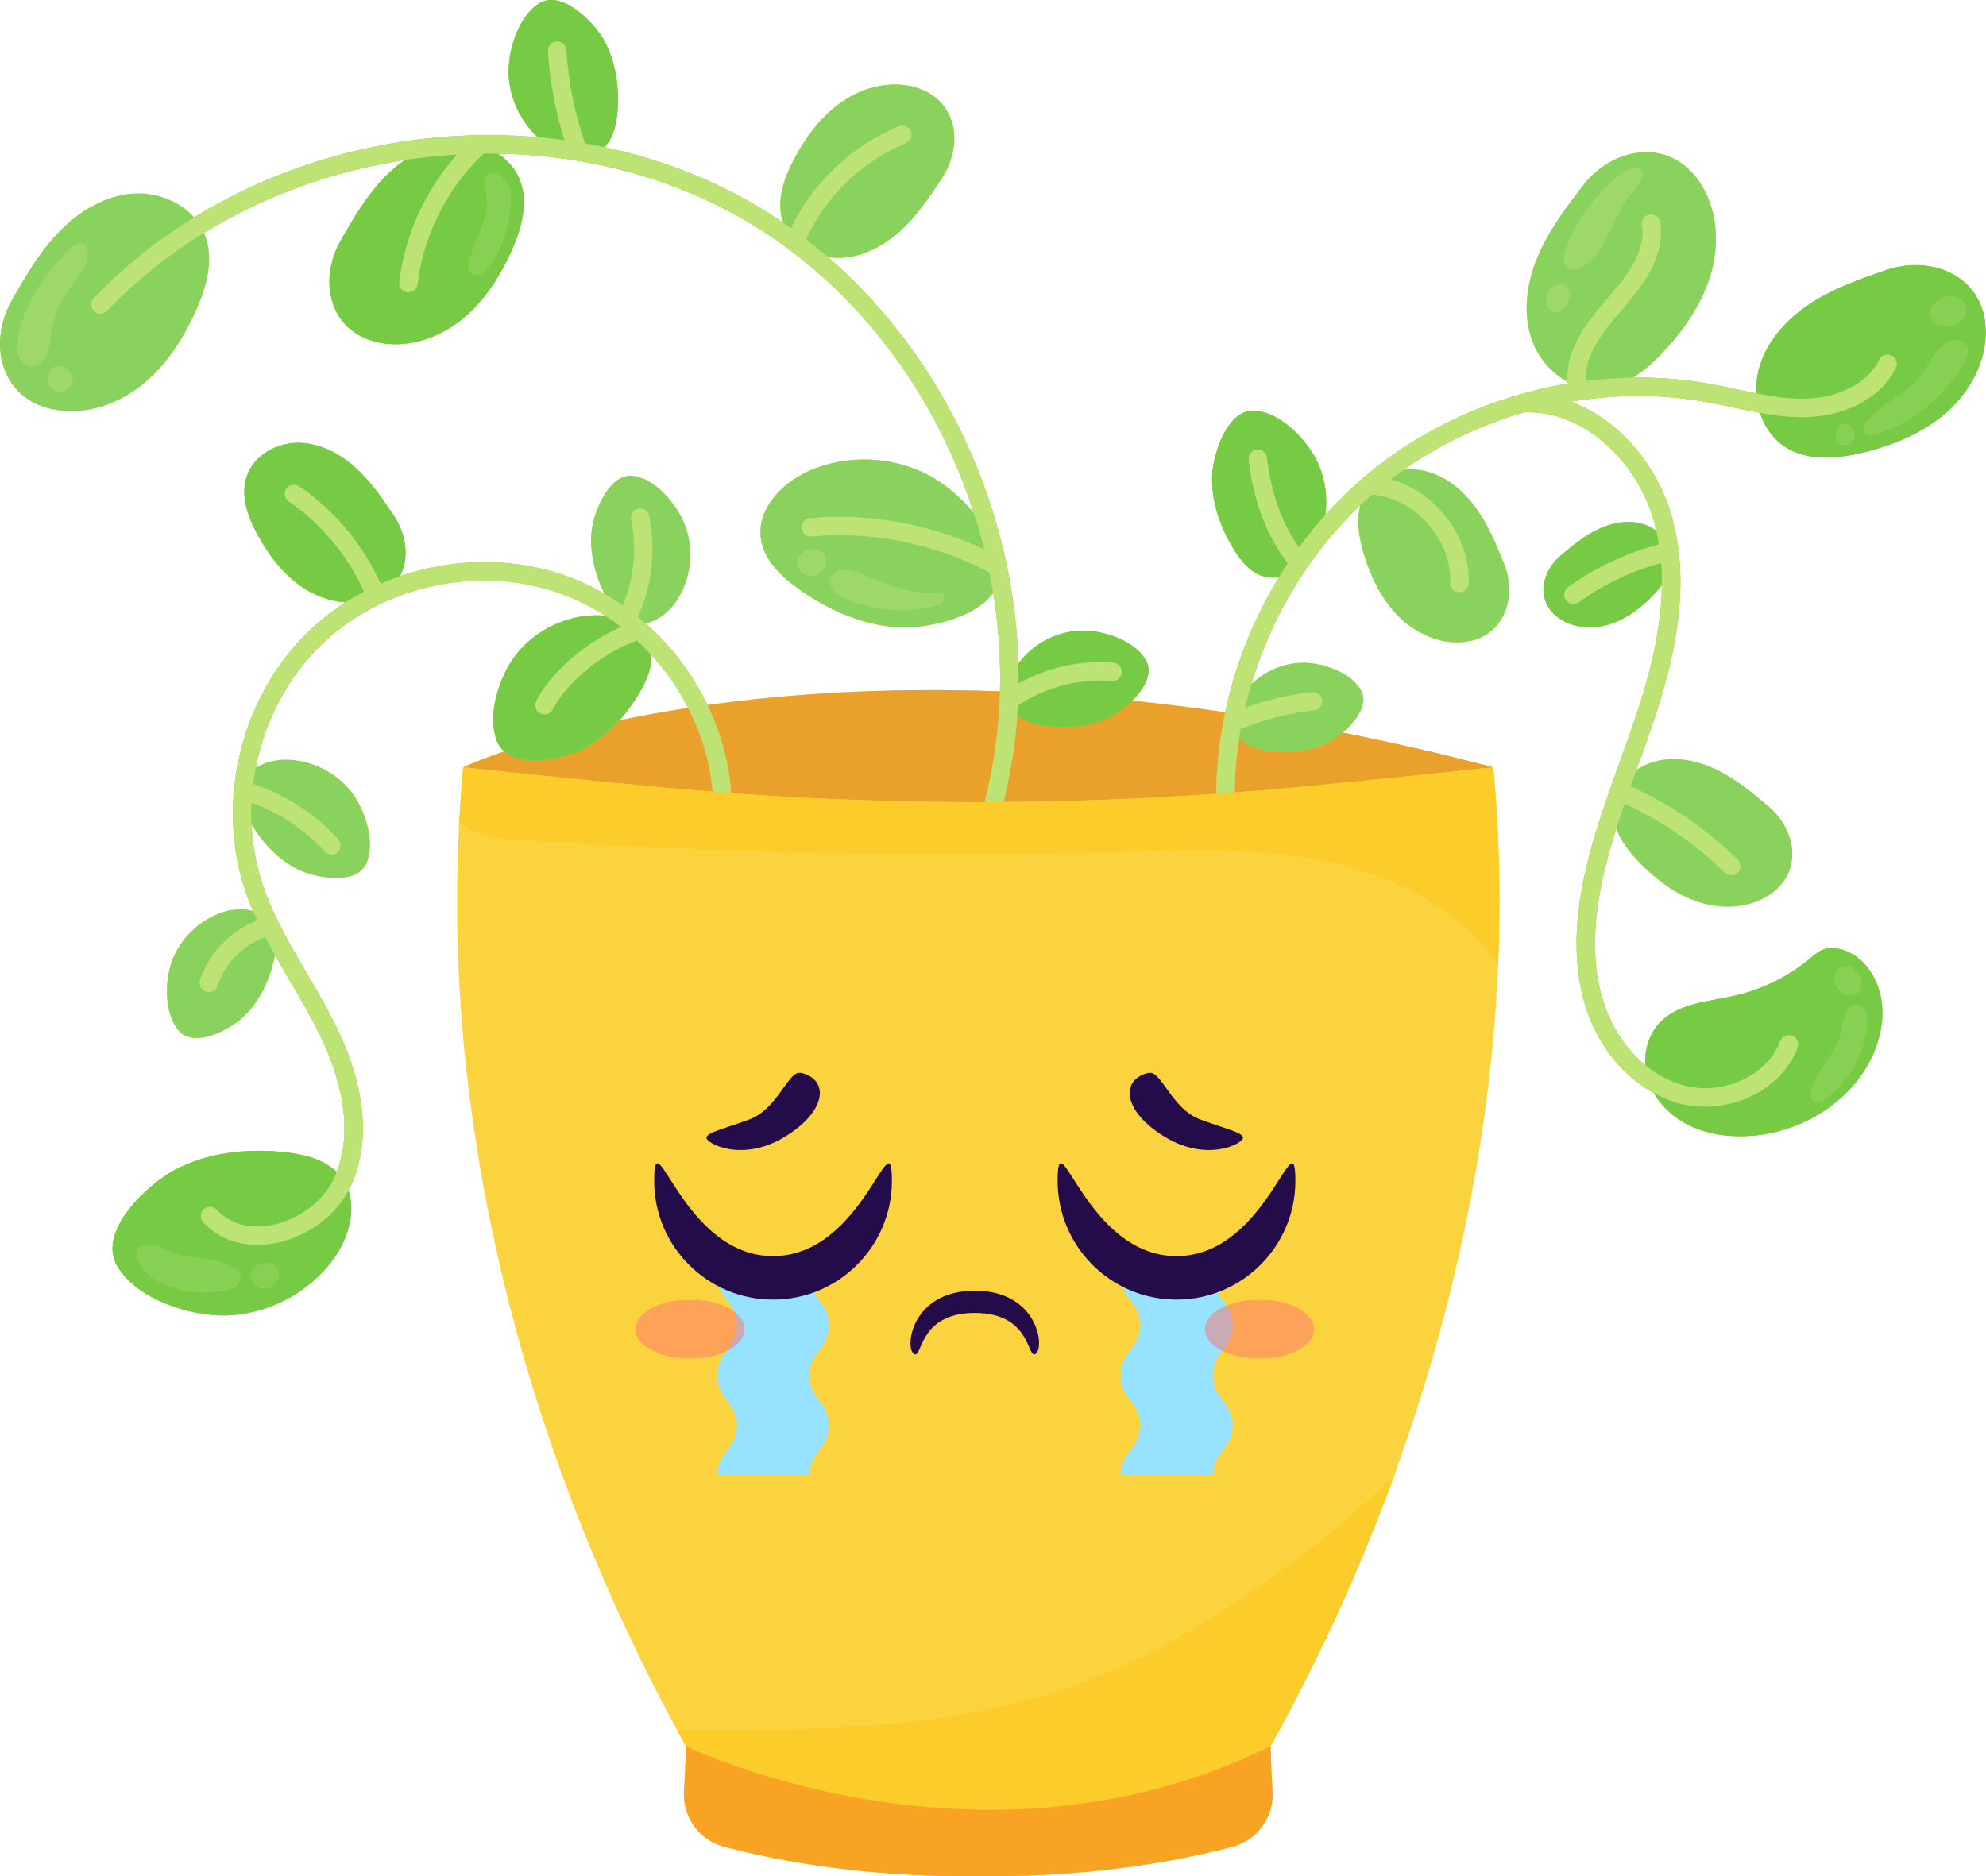 <svg width="1144" height="1081" viewBox="0 0 1144 1081" fill="none" xmlns="http://www.w3.org/2000/svg">
<g clip-path="url(#clip0_2_2)">
<path d="M356.763 415.054C361.163 410.147 365.07 404.76 368.416 399.094C372.336 392.467 375.616 384.814 375.19 377.307C378.083 380.48 380.883 383.734 383.483 387.16C388.403 393.654 392.696 400.614 396.416 407.854C382.03 410.08 368.803 412.52 356.763 415.054ZM1143.82 189.614C1142.66 158.827 1112.58 146.747 1086.67 155.56C1071.16 160.84 1055.52 166.374 1041.91 175.494C1028.3 184.614 1016.72 197.814 1012.88 213.747C1011.87 217.947 1011.51 222.334 1011.76 226.68C1003.22 225.014 994.523 222.947 985.643 221.307C971.75 218.774 957.67 217.547 943.576 217.547C942.563 217.547 941.563 217.6 940.55 217.614C947.297 213.494 953.403 207.894 958.763 202.08C971.056 188.76 981.55 173.24 986.123 155.694C990.71 138.147 988.763 118.347 978.15 103.654C960.11 78.694 928.377 85.32 911.723 107.027C901.737 120.014 891.79 133.307 885.523 148.44C879.27 163.587 876.963 180.987 882.603 196.374C886.257 206.334 893.737 215.08 903.003 220C903.03 220.32 903.043 220.64 903.083 220.974C859.99 228.2 818.79 246.76 785.443 275.174C777.616 281.854 770.31 289.107 763.43 296.734C764.763 286.667 763.416 276.227 759.243 266.974C753.376 253.974 738.443 238.027 723.243 236.587C707.19 235.067 698.896 261.254 698.283 273.56C697.55 288.4 702.656 303.067 710.283 315.814C714.737 323.24 720.79 330.654 729.283 332.44C731.83 332.974 734.363 332.92 736.817 332.44C722.15 356.414 711.576 382.88 705.763 410.374C687.376 407.68 669.536 405.467 652.23 403.694C659.07 396.827 664.376 387.787 660.03 380.294C653.496 369.067 635.87 363.214 623.737 363.307C609.457 363.427 595.39 370.56 586.87 382.027C586.777 382.147 586.683 382.28 586.603 382.4C585.19 331.347 571.243 280.547 546.816 235.547C528.883 202.507 505.283 172.6 476.856 148.08C478.656 148.387 480.483 148.56 482.296 148.587C495.603 148.76 508.323 142.294 518.23 133.4C528.136 124.507 535.63 113.307 542.896 102.147C555.016 83.52 551.537 57.427 527.537 50.347C513.403 46.174 497.71 50.04 485.51 58.28C473.296 66.534 464.243 78.76 457.35 91.774C451.47 102.907 446.936 116.014 451.043 127.907C451.096 128.08 451.176 128.227 451.23 128.387C446.563 125.2 441.803 122.12 436.937 119.214C409.35 102.76 379.256 91.387 348.11 84.774C353.456 79.48 355.203 71.32 355.723 63.694C356.696 49.574 354.67 34.907 347.63 22.64C341.79 12.454 323.416 -6.186 310.456 2.04C298.163 9.84 292.39 29.84 293.03 43.414C293.67 56.867 299.923 69.88 309.75 79.067C300.43 78.267 291.07 77.84 281.71 77.84C222.136 77.84 162.39 94.107 111.79 125.267C103.536 115.974 90.363 110.894 77.723 111.507C61.363 112.307 46.216 121.2 34.723 132.867C23.216 144.534 14.856 158.867 6.763 173.12C-6.73 196.92 -0.477 228.734 29.537 235.627C47.217 239.68 66.203 233.747 80.576 222.707C94.963 211.654 105.163 195.947 112.643 179.427C119.043 165.32 123.616 148.867 117.683 134.56C117.63 134.427 117.563 134.307 117.496 134.174C152.576 112.614 192.296 98.427 233.283 92.16C229.243 94.934 225.456 98.094 222.043 101.56C211.336 112.414 203.563 125.734 196.056 139C183.496 161.12 189.31 190.707 217.23 197.12C233.656 200.894 251.323 195.374 264.696 185.094C278.07 174.814 287.55 160.214 294.51 144.854C300.47 131.734 304.723 116.427 299.203 103.12C296.683 97.067 292.256 92.12 286.83 88.507C337.603 89.32 387.923 102.307 431.51 128.307C476.39 155.067 512.563 194.64 537.51 240.6C547.043 258.16 554.91 276.64 561.016 295.667C553.656 286.654 544.536 279.04 536.096 274.387C514.816 262.654 488.016 261.52 465.83 271.4C450.336 278.307 436.07 293.16 438.23 309.987C439.83 322.427 449.803 332.027 460.003 339.307C477.497 351.787 498.056 360.84 519.523 361.494C533.95 361.934 562.11 356.16 572.096 341.547C574.763 357.894 576.15 374.414 576.15 390.907C576.15 393.387 576.07 395.854 576.016 398.32C509.47 395.88 453.123 399.827 407.51 406.227C403.176 397.24 397.936 388.707 391.923 380.76C385.976 372.92 379.243 365.667 371.883 359.134C379.083 357.814 385.763 352.28 389.923 345.894C397.99 333.507 399.883 317.294 394.87 303.387C390.617 291.574 378.616 276.56 365.363 274.254C351.39 271.814 342.323 294.227 340.937 304.974C339.297 317.654 342.59 330.56 348.176 342.08C341.856 338.44 335.27 335.254 328.403 332.667C312.59 326.72 295.803 323.854 279.016 323.854C262.523 323.867 246.003 326.64 230.376 331.987C235.723 321.76 234.256 308.267 227.136 297.534C220.35 287.294 213.336 277.014 204.11 268.88C194.896 260.747 183.096 254.88 170.803 255.147C158.51 255.414 146.016 262.84 142.11 274.494C138.416 285.507 142.71 297.587 148.23 307.814C154.696 319.774 163.163 331 174.496 338.507C181.79 343.347 190.39 346.454 199.07 347.04C191.616 351.814 184.576 357.267 178.136 363.427C153.376 387.174 138.363 419.974 134.91 453.88C134.91 453.907 134.883 453.934 134.883 453.96C134.683 454.68 134.643 455.4 134.736 456.094C134.363 460.32 134.15 464.574 134.15 468.814C134.15 483.507 136.363 498.2 140.976 512.24C142.39 516.547 144.003 520.734 145.75 524.84C140.403 523.4 134.283 523.734 128.923 525.387C115.283 529.6 103.856 540.48 98.99 553.907C94.856 565.307 94.496 583.88 102.91 593.774C111.79 604.227 132.376 593.187 140.043 586.04C149.296 577.44 154.883 565.48 157.803 553.187C158.03 552.214 158.23 551.227 158.416 550.227C159.283 551.774 160.163 553.32 161.043 554.867C168.776 568.374 176.896 581.467 183.603 594.974C192.216 612.28 198.456 631.827 198.443 650.214C198.443 658.894 197.056 667.307 193.963 675.254C186.163 667.654 174.35 664.84 163.283 663.734C141.896 661.614 119.576 663.974 100.616 674.08C84.883 682.467 55.736 709.454 67.603 729.507C78.87 748.52 108.923 758.24 129.55 757.894C153.843 757.507 177.656 745.16 191.99 725.56C200.27 714.227 205.083 698.614 200.723 685.894C201.11 685.174 201.51 684.48 201.856 683.747C206.923 673.054 209.03 661.64 209.03 650.214C209.016 629.454 202.163 608.56 193.083 590.267C186.07 576.16 177.843 562.894 170.23 549.6C162.616 536.32 155.656 523.014 151.03 508.934C147.416 497.947 145.416 486.48 144.883 474.907C151.496 485.827 160.523 495.587 172.016 501.094C181.79 505.787 205.536 510.36 211.096 497.32C216.363 484.947 210.296 466.694 202.71 456.707C193.763 444.934 179.123 437.694 164.336 437.734C158.456 437.734 152.176 439.294 147.296 442.454C152.536 415.48 165.71 389.987 185.47 371.08C210.163 347.387 244.696 334.427 279.016 334.44C294.603 334.44 310.123 337.107 324.67 342.587C333.097 345.76 341.136 349.88 348.71 354.774C347.096 354.587 345.483 354.494 343.896 354.494C325.763 354.454 307.803 363.334 296.83 377.774C287.51 390.04 280.07 412.427 286.536 427.6C287.456 429.774 288.816 431.507 290.456 432.934C274.816 438.28 266.816 442.067 266.816 442.067C266.31 447.467 265.883 452.867 265.496 458.267C265.163 463.12 264.856 467.974 264.59 472.827C264.576 472.987 264.563 473.16 264.563 473.32V473.334C254.15 663.96 309.976 849.68 390.07 996.867C391.737 999.934 393.39 1003 395.083 1006.03C395.003 1009.23 394.936 1012.03 394.856 1014.53C394.616 1022.05 394.323 1026.89 394.003 1031.77C393.417 1040.35 396.39 1048.47 401.763 1054.55C402.536 1055.41 403.35 1056.24 404.216 1057.03C405.203 1057.92 406.243 1058.75 407.35 1059.51C410.283 1061.55 413.603 1063.11 417.23 1064.05C463.55 1076.13 513.776 1081.53 563.496 1080.93C613.23 1081.53 663.443 1076.13 709.777 1064.05C712.483 1063.35 715.043 1062.29 717.377 1060.95C719.723 1059.6 721.857 1057.97 723.75 1056.12C725.003 1054.88 726.123 1053.53 727.15 1052.12C727.643 1051.44 728.097 1050.72 728.537 1050C728.737 1049.68 728.963 1049.36 729.15 1049.03C731.563 1044.68 732.95 1039.73 733.07 1034.55C733.083 1033.63 733.07 1032.71 733.003 1031.77C732.67 1026.89 732.39 1022.05 732.15 1014.53C732.07 1012.03 731.99 1009.23 731.923 1006.03C735.016 1000.47 738.07 994.827 741.096 989.147C742.003 987.454 742.897 985.747 743.79 984.04C745.95 979.934 748.097 975.814 750.217 971.654C751.177 969.774 752.123 967.894 753.07 966.014C755.23 961.72 757.363 957.387 759.483 953.04C760.257 951.44 761.043 949.854 761.803 948.24C767.643 936.08 773.31 923.707 778.776 911.12C779.15 910.267 779.51 909.4 779.883 908.534C782.217 903.107 784.523 897.64 786.79 892.147C787.363 890.76 787.923 889.36 788.496 887.96C790.63 882.72 792.723 877.454 794.79 872.16C795.27 870.92 795.75 869.68 796.23 868.44C798.71 862.014 801.136 855.547 803.496 849.027C803.483 849.04 803.47 849.054 803.457 849.067C836.563 757.787 858.656 658.254 862.963 555.8C863.176 550.6 863.337 545.374 863.47 540.16C863.523 537.947 863.55 535.747 863.576 533.534C863.643 529.947 863.683 526.347 863.696 522.734C863.71 520.56 863.71 518.374 863.71 516.187C863.696 511.6 863.63 507.014 863.55 502.414C863.523 501.36 863.523 500.307 863.496 499.24C863.363 493.64 863.163 488.04 862.923 482.427C862.843 480.694 862.75 478.947 862.657 477.214C862.443 472.974 862.203 468.734 861.923 464.494C861.817 462.787 861.71 461.067 861.59 459.36C861.177 453.6 860.723 447.84 860.176 442.067C830.216 434.214 801.31 427.6 773.457 422.067C781.123 415.574 788.576 405.574 783.896 397.507C777.87 387.16 761.63 381.76 750.457 381.854C739.457 381.947 728.643 386.6 720.79 394.267C732.403 355.24 754.07 319.12 783.563 291.12C781.203 299.96 782.83 309.907 785.523 318.88C789.51 332.16 795.656 345.107 805.43 354.947C815.19 364.787 828.99 371.214 842.803 369.947C866.257 367.774 874.23 344.294 866.43 324.88C861.75 313.254 856.87 301.534 849.337 291.52C841.817 281.507 831.243 273.214 818.91 270.947C815.47 270.32 811.91 270.294 808.417 270.747C829.737 255.72 853.71 244.48 878.843 237.307C879.23 237.387 879.63 237.454 880.043 237.454C896.656 237.494 912.243 244.547 925.03 255.894C937.803 267.227 947.617 282.827 952.457 299.254C953.097 301.454 953.617 303.694 954.123 305.92C951.87 304.214 949.35 302.84 946.67 302C938.123 299.347 928.697 301.08 920.617 304.92C912.523 308.76 905.55 314.547 898.737 320.347C887.363 330.027 884.617 347.52 898.737 356.667C907.043 362.054 917.897 362.574 927.337 359.587C936.79 356.614 944.95 350.454 951.883 343.387C953.817 341.414 955.67 339.254 957.323 336.974C957.07 359.014 952.123 381.6 945.376 403.187C940.123 420.014 933.79 436.68 927.817 453.6C927.79 453.667 927.736 453.72 927.71 453.787C927.616 454.027 927.55 454.28 927.483 454.52C921.443 471.707 915.803 489.16 912.11 507.307C909.696 519.174 908.163 531.454 908.163 543.747C908.163 556.96 909.937 570.2 914.337 582.907C918.617 595.24 925.617 606.814 934.803 616.2C940.07 621.56 946.07 626.174 952.67 629.76C957.19 637.614 964.31 643.987 972.443 648.08C983.07 653.427 995.283 655.134 1007.16 654.494C1037.24 652.867 1066.82 634.96 1078.99 607.4C1082.87 598.6 1084.99 588.894 1084.15 579.32C1083.3 569.734 1079.32 560.307 1072.35 553.667C1067.54 549.067 1060.78 545.88 1053.99 546.28C1048.14 546.614 1044.72 550.747 1040.3 554.174C1028.28 563.52 1014.23 570.24 999.39 573.64C984.337 577.094 967.23 577.84 956.403 588.894C950.083 595.36 947.216 604.64 947.763 613.707C945.896 612.16 944.083 610.534 942.376 608.787C934.363 600.614 928.123 590.32 924.35 579.427C920.403 568.067 918.75 556.014 918.75 543.747C918.75 532.334 920.177 520.747 922.483 509.414C924.67 498.614 927.683 487.947 931.043 477.347C933.723 484.707 938.937 491.4 944.523 497.107C954.23 507.014 965.67 515.627 978.896 519.8C992.123 523.974 1007.32 523.267 1018.96 515.72C1038.72 502.894 1034.88 478.4 1018.95 464.84C1009.42 456.72 999.643 448.6 988.323 443.24C977.003 437.867 963.79 435.44 951.817 439.147C948.563 440.16 945.443 441.72 942.617 443.667C947.043 431.347 951.523 418.96 955.483 406.347C962.59 383.587 967.95 359.4 967.963 335.227C967.963 322.134 966.377 309.04 962.603 296.267C957.177 277.88 946.403 260.72 932.07 247.974C924.057 240.854 914.87 235.094 904.883 231.4C917.67 229.267 930.63 228.134 943.576 228.134C957.043 228.134 970.497 229.32 983.737 231.734C993.55 233.494 1003.55 235.987 1013.82 237.84C1016.35 245.72 1021.12 252.747 1028.06 257.307C1041 265.814 1058.02 264.4 1073.07 260.747C1090.7 256.48 1108.03 249.4 1121.58 237.334C1135.12 225.28 1144.5 207.734 1143.82 189.614Z" fill="#FBD33E"/>
<path d="M293.816 109.387C294.576 112.787 294.31 116.32 293.896 119.787C292.403 132.227 288.776 144.827 280.803 154.507C278.59 157.187 274.79 159.774 271.923 157.787C269.51 156.12 269.803 152.507 270.59 149.68C272.723 142.04 276.55 134.974 278.856 127.387C280.296 122.667 280.963 117.787 280.483 112.854C280.19 109.84 278.63 105.654 280.083 102.707C283.976 94.8 292.696 104.254 293.816 109.387ZM623.736 363.307C609.456 363.427 595.39 370.56 586.87 382.027C586.776 382.147 586.683 382.28 586.603 382.4C585.19 331.347 571.243 280.547 546.816 235.547C528.883 202.507 505.283 172.6 476.856 148.08C478.656 148.387 480.483 148.56 482.296 148.587C495.603 148.76 508.323 142.294 518.23 133.4C528.136 124.507 535.63 113.307 542.896 102.147C555.016 83.52 551.536 57.427 527.536 50.347C513.403 46.174 497.71 50.04 485.51 58.28C473.296 66.534 464.243 78.76 457.35 91.774C451.47 102.907 446.936 116.014 451.043 127.907C451.096 128.08 451.176 128.227 451.23 128.387C446.563 125.2 441.803 122.12 436.936 119.214C409.35 102.76 379.256 91.387 348.11 84.774C353.456 79.48 355.203 71.32 355.723 63.694C356.696 49.574 354.67 34.907 347.63 22.64C341.79 12.454 323.416 -6.186 310.456 2.04C298.163 9.84 292.39 29.84 293.03 43.414C293.67 56.867 299.923 69.88 309.75 79.067C300.43 78.267 291.07 77.84 281.71 77.84C222.136 77.84 162.39 94.107 111.79 125.267C103.536 115.974 90.363 110.894 77.723 111.507C61.363 112.307 46.216 121.2 34.723 132.867C23.216 144.534 14.856 158.867 6.763 173.12C-6.73 196.92 -0.477 228.734 29.537 235.627C47.217 239.68 66.203 233.747 80.576 222.707C94.963 211.654 105.163 195.947 112.643 179.427C119.043 165.32 123.616 148.867 117.683 134.56C117.63 134.427 117.563 134.307 117.496 134.174C152.576 112.614 192.296 98.427 233.283 92.16C229.243 94.934 225.456 98.094 222.043 101.56C211.336 112.414 203.563 125.734 196.056 139C183.496 161.12 189.31 190.707 217.23 197.12C233.656 200.894 251.323 195.374 264.696 185.094C278.07 174.814 287.55 160.214 294.51 144.854C300.47 131.734 304.723 116.427 299.203 103.12C296.683 97.067 292.256 92.12 286.83 88.507C337.603 89.32 387.923 102.307 431.51 128.307C476.39 155.067 512.563 194.64 537.51 240.6C547.043 258.16 554.91 276.64 561.016 295.667C553.656 286.654 544.536 279.04 536.096 274.387C514.816 262.654 488.016 261.52 465.83 271.4C450.336 278.307 436.07 293.16 438.23 309.987C439.83 322.427 449.803 332.027 460.003 339.307C477.496 351.787 498.056 360.84 519.523 361.494C533.95 361.934 562.11 356.16 572.096 341.547C574.763 357.894 576.15 374.414 576.15 390.907C576.15 393.387 576.07 395.854 576.016 398.32C575.47 419.854 572.563 441.28 567.136 462.147C567.55 462.147 567.963 462.147 568.39 462.147C571.616 462.134 574.856 462.107 578.083 462.094C582.19 445.64 584.803 428.907 585.976 412.067C590.536 416.214 597.176 417.84 603.443 418.507C616.016 419.867 629.15 418.587 640.35 412.734C643.763 410.947 648.256 407.68 652.23 403.694C659.07 396.827 664.376 387.787 660.03 380.294C653.496 369.067 635.87 363.214 623.736 363.307Z" fill="#89D25E"/>
<path d="M1114.68 229.894C1105.12 239.12 1093.43 246.147 1080.71 250C1078.36 250.707 1075.31 251.08 1073.95 249.054C1072.62 247.067 1074.02 244.414 1075.56 242.587C1084.64 231.894 1099.3 226.814 1107.52 215.44C1110.16 211.774 1112.03 207.587 1114.64 203.894C1117.24 200.2 1120.87 196.867 1125.34 196.147C1127.43 195.8 1129.72 196.107 1131.39 197.414C1139.86 204.014 1119.47 225.28 1114.68 229.894ZM1113.19 176.507C1116.35 170.96 1125.22 168.56 1130.24 173.254C1132.96 175.787 1133 180.414 1130.86 183.44C1128.71 186.48 1124.87 187.987 1121.15 188.027C1118.04 188.054 1114.67 186.947 1113.03 184.294C1111.6 181.974 1111.84 178.867 1113.19 176.507ZM1065.55 255.454C1063.6 256.76 1060.76 256.64 1059.06 255.027C1055.59 251.734 1058.14 243.987 1063.24 244.414C1068.56 244.854 1069.58 252.72 1065.55 255.454ZM1043.7 627.774C1047.14 615.787 1057.83 606.814 1060.76 594.707C1061.96 589.747 1062 580.854 1068.24 579.174C1074.04 577.614 1075.59 584.427 1075.38 588.614C1074.8 600.12 1070.68 611.427 1063.86 620.694C1060.11 625.774 1055.52 630.267 1050.3 633.814C1049 634.68 1047.48 635.547 1045.96 635.187C1044.55 634.84 1043.56 633.48 1043.28 632.054C1043 630.64 1043.3 629.16 1043.7 627.774ZM1059.86 557.787C1065.2 554.094 1070.74 560.067 1071.92 565.08C1072.55 567.707 1071.76 570.787 1069.55 572.32C1067.3 573.894 1064.15 573.52 1061.76 572.187C1059.24 570.76 1057.28 568.267 1056.82 565.414C1056.34 562.574 1057.48 559.44 1059.86 557.787ZM1143.82 189.614C1142.66 158.827 1112.58 146.747 1086.67 155.56C1071.16 160.84 1055.52 166.374 1041.91 175.494C1028.3 184.614 1016.72 197.814 1012.88 213.747C1011.87 217.947 1011.51 222.334 1011.76 226.68C1003.22 225.014 994.523 222.947 985.643 221.307C971.75 218.774 957.67 217.547 943.576 217.547C942.563 217.547 941.563 217.6 940.55 217.614C947.296 213.494 953.403 207.894 958.763 202.08C971.056 188.76 981.55 173.24 986.123 155.694C990.71 138.147 988.763 118.347 978.15 103.654C960.11 78.694 928.376 85.32 911.723 107.027C901.736 120.014 891.79 133.307 885.523 148.44C879.27 163.587 876.963 180.987 882.603 196.374C886.256 206.334 893.736 215.08 903.003 220C903.03 220.32 903.043 220.64 903.083 220.974C859.99 228.2 818.79 246.76 785.443 275.174C777.616 281.854 770.31 289.107 763.43 296.734C764.763 286.667 763.416 276.227 759.243 266.974C753.376 253.974 738.443 238.027 723.243 236.587C707.19 235.067 698.896 261.254 698.283 273.56C697.55 288.4 702.656 303.067 710.283 315.814C714.736 323.24 720.79 330.654 729.283 332.44C731.83 332.974 734.363 332.92 736.816 332.44C722.15 356.414 711.576 382.88 705.763 410.374C702.496 425.814 700.723 441.547 700.576 457.347C704.11 457.094 707.643 456.814 711.19 456.547C711.323 445.934 712.216 435.347 713.856 424.854C717.95 430.147 725.083 432.014 731.763 432.72C743.336 433.974 755.443 432.787 765.763 427.4C768.003 426.227 770.736 424.36 773.456 422.067C781.123 415.574 788.576 405.574 783.896 397.507C777.87 387.16 761.63 381.76 750.456 381.854C739.456 381.947 728.643 386.6 720.79 394.267C732.403 355.24 754.07 319.12 783.563 291.12C781.203 299.96 782.83 309.907 785.523 318.88C789.51 332.16 795.656 345.107 805.43 354.947C815.19 364.787 828.99 371.214 842.803 369.947C866.256 367.774 874.23 344.294 866.43 324.88C861.75 313.254 856.87 301.534 849.336 291.52C841.816 281.507 831.243 273.214 818.91 270.947C815.47 270.32 811.91 270.294 808.416 270.747C829.736 255.72 853.71 244.48 878.843 237.307C879.23 237.387 879.63 237.454 880.043 237.454C896.656 237.494 912.243 244.547 925.03 255.894C937.803 267.227 947.616 282.827 952.456 299.254C953.096 301.454 953.616 303.694 954.123 305.92C951.87 304.214 949.35 302.84 946.67 302C938.123 299.347 928.696 301.08 920.616 304.92C912.523 308.76 905.55 314.547 898.736 320.347C887.363 330.027 884.616 347.52 898.736 356.667C907.043 362.054 917.896 362.574 927.336 359.587C936.79 356.614 944.95 350.454 951.883 343.387C953.816 341.414 955.67 339.254 957.323 336.974C957.07 359.014 952.123 381.6 945.376 403.187C940.123 420.014 933.79 436.68 927.816 453.6C927.79 453.667 927.736 453.72 927.71 453.787C927.616 454.027 927.55 454.28 927.483 454.52C921.443 471.707 915.803 489.16 912.11 507.307C909.696 519.174 908.163 531.454 908.163 543.747C908.163 556.96 909.936 570.2 914.336 582.907C918.616 595.24 925.616 606.814 934.803 616.2C940.07 621.56 946.07 626.174 952.67 629.76C957.19 637.614 964.31 643.987 972.443 648.08C983.07 653.427 995.283 655.134 1007.16 654.494C1037.24 652.867 1066.82 634.96 1078.99 607.4C1082.87 598.6 1084.99 588.894 1084.15 579.32C1083.3 569.734 1079.32 560.307 1072.35 553.667C1067.54 549.067 1060.78 545.88 1053.99 546.28C1048.14 546.614 1044.72 550.747 1040.3 554.174C1028.28 563.52 1014.23 570.24 999.39 573.64C984.336 577.094 967.23 577.84 956.403 588.894C950.083 595.36 947.216 604.64 947.763 613.707C945.896 612.16 944.083 610.534 942.376 608.787C934.363 600.614 928.123 590.32 924.35 579.427C920.403 568.067 918.75 556.014 918.75 543.747C918.75 532.334 920.176 520.747 922.483 509.414C924.67 498.614 927.683 487.947 931.043 477.347C933.723 484.707 938.936 491.4 944.523 497.107C954.23 507.014 965.67 515.627 978.896 519.8C992.123 523.974 1007.32 523.267 1018.96 515.72C1038.72 502.894 1034.88 478.4 1018.95 464.84C1009.42 456.72 999.643 448.6 988.323 443.24C977.003 437.867 963.79 435.44 951.816 439.147C948.563 440.16 945.443 441.72 942.616 443.667C947.043 431.347 951.523 418.96 955.483 406.347C962.59 383.587 967.95 359.4 967.963 335.227C967.963 322.134 966.376 309.04 962.603 296.267C957.176 277.88 946.403 260.72 932.07 247.974C924.056 240.854 914.87 235.094 904.883 231.4C917.67 229.267 930.63 228.134 943.576 228.134C957.043 228.134 970.496 229.32 983.736 231.734C993.55 233.494 1003.55 235.987 1013.82 237.84C1016.35 245.72 1021.12 252.747 1028.06 257.307C1041 265.814 1058.02 264.4 1073.07 260.747C1090.7 256.48 1108.03 249.4 1121.58 237.334C1135.12 225.28 1144.5 207.734 1143.82 189.614Z" fill="#89D25E"/>
<path d="M160.123 736.6C159.35 738.48 157.896 740.08 156.123 741.067C155.043 741.68 153.843 742.054 152.603 742.12C146.283 742.52 141.576 735.027 146.55 730.334C150.243 726.84 158.256 726.64 160.363 732.107C160.923 733.534 160.696 735.174 160.123 736.6ZM138.443 737.014C138.016 740.507 134.07 742.294 130.643 743.107C118.643 745.934 105.723 744.734 94.443 739.734C90.683 738.067 87.07 735.96 84.177 733.04C81.817 730.654 77.883 725.454 78.723 721.774C79.936 716.48 87.296 716.814 91.083 718.2C93.616 719.134 95.963 720.507 98.456 721.547C109.51 726.16 122.736 724 133.27 729.707C136.056 731.214 138.843 733.854 138.443 737.014ZM407.51 406.227C403.176 397.24 397.936 388.707 391.923 380.76C385.976 372.92 379.243 365.667 371.883 359.134C379.083 357.814 385.763 352.28 389.923 345.894C397.99 333.507 399.883 317.294 394.87 303.387C390.616 291.574 378.616 276.56 365.363 274.254C351.39 271.814 342.323 294.227 340.936 304.974C339.296 317.654 342.59 330.56 348.176 342.08C341.856 338.44 335.27 335.254 328.403 332.667C312.59 326.72 295.803 323.854 279.016 323.854C262.523 323.867 246.003 326.64 230.376 331.987C235.723 321.76 234.256 308.267 227.136 297.534C220.35 287.294 213.336 277.014 204.11 268.88C194.896 260.747 183.096 254.88 170.803 255.147C158.51 255.414 146.016 262.84 142.11 274.494C138.416 285.507 142.71 297.587 148.23 307.814C154.696 319.774 163.163 331 174.496 338.507C181.79 343.347 190.39 346.454 199.07 347.04C191.616 351.814 184.576 357.267 178.136 363.427C153.376 387.174 138.363 419.974 134.91 453.88C134.91 453.907 134.883 453.934 134.883 453.96C134.683 454.68 134.643 455.4 134.736 456.094C134.363 460.32 134.15 464.574 134.15 468.814C134.15 483.507 136.363 498.2 140.976 512.24C142.39 516.547 144.003 520.734 145.75 524.84C140.403 523.4 134.283 523.734 128.923 525.387C115.283 529.6 103.856 540.48 98.99 553.907C94.856 565.307 94.496 583.88 102.91 593.774C111.79 604.227 132.376 593.187 140.043 586.04C149.296 577.44 154.883 565.48 157.803 553.187C158.03 552.214 158.23 551.227 158.416 550.227C159.283 551.774 160.163 553.32 161.043 554.867C168.776 568.374 176.896 581.467 183.603 594.974C192.216 612.28 198.456 631.827 198.443 650.214C198.443 658.894 197.056 667.307 193.963 675.254C186.163 667.654 174.35 664.84 163.283 663.734C141.896 661.614 119.576 663.974 100.616 674.08C84.883 682.467 55.736 709.454 67.603 729.507C78.87 748.52 108.923 758.24 129.55 757.894C153.843 757.507 177.656 745.16 191.99 725.56C200.27 714.227 205.083 698.614 200.723 685.894C201.11 685.174 201.51 684.48 201.856 683.747C206.923 673.054 209.03 661.64 209.03 650.214C209.016 629.454 202.163 608.56 193.083 590.267C186.07 576.16 177.843 562.894 170.23 549.6C162.616 536.32 155.656 523.014 151.03 508.934C147.416 497.947 145.416 486.48 144.883 474.907C151.496 485.827 160.523 495.587 172.016 501.094C181.79 505.787 205.536 510.36 211.096 497.32C216.363 484.947 210.296 466.694 202.71 456.707C193.763 444.934 179.123 437.694 164.336 437.734C158.456 437.734 152.176 439.294 147.296 442.454C152.536 415.48 165.71 389.987 185.47 371.08C210.163 347.387 244.696 334.427 279.016 334.44C294.603 334.44 310.123 337.107 324.67 342.587C333.096 345.76 341.136 349.88 348.71 354.774C347.096 354.587 345.483 354.494 343.896 354.494C325.763 354.454 307.803 363.334 296.83 377.774C287.51 390.04 280.07 412.427 286.536 427.6C287.456 429.774 288.816 431.507 290.456 432.934C300.95 442.067 324.11 437.227 334.483 432.24C343.016 428.147 350.416 422.12 356.763 415.054C361.163 410.147 365.07 404.76 368.416 399.094C372.336 392.467 375.616 384.814 375.19 377.307C378.083 380.48 380.883 383.734 383.483 387.16C388.403 393.654 392.696 400.614 396.416 407.854C404.083 422.827 409.056 439.12 410.496 455.827C410.51 455.934 410.55 456.04 410.563 456.147C413.99 456.414 417.403 456.667 420.83 456.92C421.03 456.294 421.11 455.614 421.056 454.907C419.576 437.947 414.843 421.454 407.51 406.227Z" fill="#89D25E"/>
<path d="M603.443 418.507C597.176 417.84 590.536 416.214 585.976 412.067C584.803 428.907 582.19 445.64 578.083 462.094C598.123 461.934 618.163 461.48 638.19 460.72C639.243 460.68 640.296 460.627 641.35 460.587C649.883 460.254 658.403 459.854 666.937 459.4C668.537 459.307 670.137 459.24 671.737 459.147C681.35 458.614 690.963 458.027 700.576 457.347C700.723 441.547 702.496 425.814 705.763 410.374C687.376 407.68 669.536 405.467 652.23 403.694C648.256 407.68 643.763 410.947 640.35 412.734C629.15 418.587 616.016 419.867 603.443 418.507Z" fill="#E9A12C"/>
<path d="M410.563 456.147C410.55 456.04 410.51 455.934 410.496 455.827C409.056 439.12 404.083 422.827 396.416 407.854C382.03 410.08 368.803 412.52 356.763 415.054C350.416 422.12 343.016 428.147 334.483 432.24C324.11 437.227 300.95 442.067 290.456 432.934C274.816 438.28 266.816 442.067 266.816 442.067C305.39 446.227 343.883 450.16 382.35 453.747C391.75 454.627 401.15 455.4 410.563 456.147Z" fill="#E9A12C"/>
<path d="M731.763 432.72C725.083 432.014 717.95 430.147 713.856 424.854C712.216 435.347 711.323 445.934 711.19 456.547C716.403 456.147 721.616 455.734 726.83 455.307C732.776 454.8 738.723 454.307 744.656 453.747C783.11 450.16 821.603 446.227 860.176 442.067C830.216 434.214 801.31 427.6 773.456 422.067C770.736 424.36 768.003 426.227 765.763 427.4C755.443 432.787 743.336 433.974 731.763 432.72Z" fill="#E9A12C"/>
<path d="M421.056 454.907C421.11 455.614 421.03 456.294 420.83 456.92C423.083 457.094 425.323 457.28 427.563 457.44C472.83 460.587 518.163 462.174 563.496 462.174C564.71 462.174 565.923 462.16 567.136 462.147C572.563 441.28 575.47 419.854 576.016 398.32C509.47 395.88 453.123 399.827 407.51 406.227C414.843 421.454 419.576 437.947 421.056 454.907Z" fill="#E9A12C"/>
<path d="M719.283 264.934C718.95 262.027 721.03 259.4 723.936 259.067C726.83 258.72 729.47 260.8 729.803 263.707C731.976 282.334 737.683 300.667 748.216 315.427C752.963 308.947 758.056 302.72 763.43 296.734C764.763 286.667 763.416 276.227 759.243 266.974C753.376 253.974 738.443 238.027 723.243 236.587C707.19 235.067 698.896 261.254 698.283 273.56C697.55 288.4 702.656 303.067 710.283 315.814C714.736 323.24 720.79 330.654 729.283 332.44C731.83 332.974 734.363 332.92 736.816 332.44C738.443 329.787 740.083 327.134 741.803 324.547C728.43 307.307 721.763 286.014 719.283 264.934Z" fill="#77CB44"/>
<path d="M334.483 432.24C343.016 428.147 350.416 422.12 356.763 415.054C361.163 410.147 365.07 404.76 368.416 399.094C372.336 392.467 375.616 384.814 375.19 377.307C372.563 374.44 369.816 371.68 366.976 369.04C358.056 372.107 348.163 377.68 339.456 384.614C330.403 391.787 322.656 400.427 318.336 408.76C316.99 411.36 313.79 412.374 311.19 411.014C308.603 409.667 307.59 406.467 308.936 403.88C314.256 393.694 322.936 384.227 332.856 376.32C340.696 370.107 349.296 364.894 357.83 361.24C354.87 358.96 351.83 356.8 348.71 354.774C347.096 354.587 345.483 354.494 343.896 354.494C325.763 354.454 307.803 363.334 296.83 377.774C287.51 390.04 280.07 412.427 286.536 427.6C287.456 429.774 288.816 431.507 290.456 432.934C300.95 442.067 324.11 437.227 334.483 432.24Z" fill="#77CB44"/>
<path d="M586.683 393.814C601.03 385.8 617.363 381.48 633.803 381.48C636.283 381.48 638.763 381.574 641.243 381.774C644.163 382.014 646.336 384.56 646.096 387.48C645.87 390.387 643.323 392.56 640.403 392.334C638.203 392.16 636.003 392.067 633.803 392.067C617.03 392.067 600.23 397.16 586.296 406.454C586.203 408.32 586.11 410.2 585.976 412.067C590.536 416.214 597.176 417.84 603.443 418.507C616.016 419.867 629.15 418.587 640.35 412.734C643.763 410.947 648.256 407.68 652.23 403.694C659.07 396.827 664.376 387.787 660.03 380.294C653.496 369.067 635.87 363.214 623.736 363.307C609.456 363.427 595.39 370.56 586.87 382.027C586.776 382.147 586.683 382.28 586.603 382.4C586.683 385.24 586.736 388.067 586.736 390.907C586.736 391.88 586.696 392.84 586.683 393.814Z" fill="#77CB44"/>
<path d="M315.696 29.56C315.523 26.64 317.75 24.134 320.67 23.947C323.59 23.787 326.096 26 326.27 28.92C327.363 47.2 330.99 65.32 336.963 82.627C340.696 83.28 344.403 83.987 348.11 84.774C353.456 79.48 355.203 71.32 355.723 63.694C356.696 49.574 354.67 34.907 347.63 22.64C341.79 12.454 323.416 -6.186 310.456 2.04C298.163 9.84 292.39 29.84 293.03 43.414C293.67 56.867 299.923 69.88 309.75 79.067C314.91 79.52 320.056 80.094 325.19 80.787C319.936 64.187 316.736 46.947 315.696 29.56Z" fill="#77CB44"/>
<path d="M160.123 736.6C159.35 738.48 157.896 740.08 156.123 741.067C155.043 741.68 153.843 742.054 152.603 742.12C146.283 742.52 141.576 735.027 146.55 730.334C150.243 726.84 158.256 726.64 160.363 732.107C160.923 733.534 160.696 735.174 160.123 736.6ZM138.443 737.014C138.016 740.507 134.07 742.294 130.643 743.107C118.643 745.934 105.723 744.734 94.443 739.734C90.683 738.067 87.07 735.96 84.177 733.04C81.817 730.654 77.883 725.454 78.723 721.774C79.936 716.48 87.296 716.814 91.083 718.2C93.616 719.134 95.963 720.507 98.456 721.547C109.51 726.16 122.736 724 133.27 729.707C136.056 731.214 138.843 733.854 138.443 737.014ZM179.456 708.04C169.963 713.84 159.056 717.2 148.296 717.214C142.59 717.214 136.91 716.254 131.59 714.147C126.27 712.04 121.31 708.76 117.123 704.267C115.136 702.12 115.256 698.774 117.403 696.774C119.536 694.787 122.896 694.907 124.883 697.054C127.976 700.374 131.55 702.734 135.496 704.294C139.443 705.867 143.776 706.627 148.296 706.627C156.816 706.627 165.99 703.88 173.91 699.014C181.856 694.147 188.496 687.227 192.283 679.214C192.896 677.907 193.456 676.587 193.963 675.254C186.163 667.654 174.35 664.84 163.283 663.734C141.896 661.614 119.576 663.974 100.616 674.08C84.883 682.467 55.736 709.454 67.603 729.507C78.87 748.52 108.923 758.24 129.55 757.894C153.843 757.507 177.656 745.16 191.99 725.56C200.27 714.227 205.083 698.614 200.723 685.894C195.816 695.094 188.243 702.654 179.456 708.04Z" fill="#77CB44"/>
<path d="M1043.7 627.774C1047.14 615.787 1057.83 606.814 1060.76 594.707C1061.96 589.747 1062 580.854 1068.24 579.174C1074.04 577.614 1075.59 584.427 1075.38 588.614C1074.8 600.12 1070.68 611.427 1063.86 620.694C1060.11 625.774 1055.52 630.267 1050.3 633.814C1049 634.68 1047.48 635.547 1045.96 635.187C1044.55 634.84 1043.56 633.48 1043.28 632.054C1043 630.64 1043.3 629.16 1043.7 627.774ZM1059.86 557.787C1065.2 554.094 1070.74 560.067 1071.92 565.08C1072.55 567.707 1071.76 570.787 1069.55 572.32C1067.3 573.894 1064.15 573.52 1061.76 572.187C1059.24 570.76 1057.28 568.267 1056.82 565.414C1056.34 562.574 1057.48 559.44 1059.86 557.787ZM982.15 627C991.403 627.014 1000.8 624.374 1008.56 619.64C1016.32 614.907 1022.4 608.147 1025.48 599.854C1026.51 597.12 1029.55 595.72 1032.3 596.734C1035.03 597.76 1036.43 600.8 1035.42 603.547C1031.39 614.374 1023.55 622.907 1014.07 628.68C1004.58 634.467 993.376 637.587 982.15 637.587C977.55 637.587 972.923 637.067 968.43 635.947C962.856 634.574 957.603 632.44 952.67 629.76C957.19 637.614 964.31 643.987 972.443 648.08C983.07 653.427 995.283 655.134 1007.16 654.494C1037.24 652.867 1066.82 634.96 1078.99 607.4C1082.87 598.6 1084.99 588.894 1084.15 579.32C1083.3 569.734 1079.32 560.307 1072.35 553.667C1067.54 549.067 1060.78 545.88 1053.99 546.28C1048.14 546.614 1044.72 550.747 1040.3 554.174C1028.28 563.52 1014.23 570.24 999.39 573.64C984.336 577.094 967.23 577.84 956.403 588.894C950.083 595.36 947.216 604.64 947.763 613.707C954.616 619.374 962.443 623.574 970.963 625.667C974.59 626.56 978.35 627 982.15 627Z" fill="#77CB44"/>
<path d="M1114.68 229.894C1105.12 239.12 1093.43 246.147 1080.71 250C1078.36 250.707 1075.31 251.08 1073.95 249.054C1072.62 247.067 1074.02 244.414 1075.56 242.587C1084.64 231.894 1099.3 226.814 1107.52 215.44C1110.16 211.774 1112.03 207.587 1114.64 203.894C1117.24 200.2 1120.87 196.867 1125.34 196.147C1127.43 195.8 1129.72 196.107 1131.39 197.414C1139.86 204.014 1119.47 225.28 1114.68 229.894ZM1113.19 176.507C1116.35 170.96 1125.22 168.56 1130.24 173.254C1132.96 175.787 1133 180.414 1130.86 183.44C1128.71 186.48 1124.87 187.987 1121.15 188.027C1118.04 188.054 1114.67 186.947 1113.03 184.294C1111.6 181.974 1111.84 178.867 1113.19 176.507ZM1065.55 255.454C1063.6 256.76 1060.76 256.64 1059.06 255.027C1055.59 251.734 1058.14 243.987 1063.24 244.414C1068.56 244.854 1069.58 252.72 1065.55 255.454ZM1086.67 155.56C1071.16 160.84 1055.52 166.374 1041.91 175.494C1028.3 184.614 1016.72 197.814 1012.88 213.747C1011.87 217.947 1011.51 222.334 1011.76 226.68C1020.63 228.427 1029.36 229.76 1037.99 229.734C1038.67 229.734 1039.36 229.734 1040.04 229.707C1048.71 229.507 1057.71 227.507 1065.3 223.734C1072.9 219.947 1079 214.494 1082.52 207.32C1083.82 204.694 1086.99 203.614 1089.62 204.907C1092.23 206.2 1093.31 209.374 1092.03 211.987C1087.27 221.654 1079.2 228.64 1070.02 233.214C1060.79 237.787 1050.39 240.054 1040.3 240.294C1039.52 240.32 1038.76 240.334 1037.99 240.334C1029.72 240.32 1021.7 239.254 1013.82 237.84C1016.35 245.72 1021.12 252.747 1028.06 257.307C1041 265.814 1058.02 264.4 1073.07 260.747C1090.7 256.48 1108.03 249.4 1121.58 237.334C1135.12 225.28 1144.5 207.734 1143.82 189.614C1142.66 158.827 1112.58 146.747 1086.67 155.56Z" fill="#77CB44"/>
<path d="M293.816 109.387C294.576 112.787 294.31 116.32 293.896 119.787C292.403 132.227 288.776 144.827 280.803 154.507C278.59 157.187 274.79 159.774 271.923 157.787C269.51 156.12 269.803 152.507 270.59 149.68C272.723 142.04 276.55 134.974 278.856 127.387C280.296 122.667 280.963 117.787 280.483 112.854C280.19 109.84 278.63 105.654 280.083 102.707C283.976 94.8 292.696 104.254 293.816 109.387ZM278.55 88.507C278.55 88.507 278.536 88.52 278.536 88.534C257.67 108.147 243.923 135.36 240.51 163.8C240.163 166.694 237.523 168.774 234.616 168.414C231.71 168.067 229.643 165.427 229.99 162.534C233.27 135.36 245.11 109.414 263.31 89.014C253.256 89.6 243.23 90.64 233.283 92.16C229.243 94.934 225.456 98.094 222.043 101.56C211.336 112.414 203.563 125.734 196.056 139C183.496 161.12 189.31 190.707 217.23 197.12C233.656 200.894 251.323 195.374 264.696 185.094C278.07 174.814 287.55 160.214 294.51 144.854C300.47 131.734 304.723 116.427 299.203 103.12C296.683 97.067 292.256 92.12 286.83 88.507C285.123 88.48 283.416 88.427 281.71 88.427C280.656 88.427 279.603 88.494 278.55 88.507Z" fill="#77CB44"/>
<path d="M956.91 324.32C939.936 328.96 923.763 336.627 909.457 346.88C907.083 348.587 903.777 348.04 902.07 345.667C900.363 343.28 900.91 339.974 903.283 338.28C919.003 327 936.79 318.64 955.483 313.707C955.536 313.707 955.576 313.707 955.63 313.694C955.203 311.08 954.723 308.494 954.123 305.92C951.87 304.214 949.35 302.84 946.67 302C938.123 299.347 928.696 301.08 920.616 304.92C912.523 308.76 905.55 314.547 898.737 320.347C887.363 330.027 884.617 347.52 898.737 356.667C907.043 362.054 917.897 362.574 927.337 359.587C936.79 356.614 944.95 350.454 951.883 343.387C953.816 341.414 955.67 339.254 957.323 336.974C957.323 336.4 957.363 335.814 957.363 335.227C957.363 331.574 957.19 327.934 956.91 324.32Z" fill="#77CB44"/>
<path d="M166.39 288.96C163.963 287.32 163.336 284.014 164.99 281.6C166.63 279.187 169.923 278.56 172.35 280.214C192.763 294.134 209.11 313.774 219.243 336.294C222.896 334.707 226.616 333.28 230.376 331.987C235.723 321.76 234.256 308.267 227.136 297.534C220.35 287.294 213.336 277.014 204.11 268.88C194.896 260.747 183.096 254.88 170.803 255.147C158.51 255.414 146.016 262.84 142.11 274.494C138.416 285.507 142.71 297.587 148.23 307.814C154.696 319.774 163.163 331 174.496 338.507C181.79 343.347 190.39 346.454 199.07 347.04C202.523 344.827 206.083 342.787 209.71 340.88C200.39 320.054 185.23 301.8 166.39 288.96Z" fill="#77CB44"/>
<path d="M1040.3 240.294C1050.39 240.054 1060.79 237.787 1070.02 233.214C1079.2 228.64 1087.27 221.654 1092.03 211.987C1093.31 209.374 1092.23 206.2 1089.62 204.907C1086.99 203.614 1083.82 204.694 1082.52 207.32C1079 214.494 1072.9 219.947 1065.3 223.734C1057.71 227.507 1048.71 229.507 1040.04 229.707C1039.36 229.734 1038.67 229.734 1037.99 229.734C1029.36 229.76 1020.63 228.427 1011.76 226.68C1003.22 225.014 994.523 222.947 985.643 221.307C971.75 218.774 957.67 217.547 943.576 217.547C942.563 217.547 941.563 217.6 940.55 217.614C931.523 217.72 922.523 218.334 913.563 219.44C913.496 218.68 913.456 217.92 913.456 217.174C913.456 210.84 915.763 204.374 919.523 197.934C923.256 191.507 928.39 185.227 933.523 179.374C938.883 173.227 944.576 166.44 949.043 158.92C953.496 151.427 956.776 143.08 956.79 133.96C956.79 131.96 956.63 129.947 956.296 127.907C955.816 125.027 953.096 123.08 950.203 123.547C947.323 124.027 945.363 126.76 945.843 129.64C946.083 131.094 946.203 132.534 946.203 133.96C946.203 140.44 943.816 146.987 939.936 153.52C936.083 160.027 930.79 166.4 925.55 172.4C920.27 178.44 914.71 185.174 910.376 192.6C906.043 200.027 902.883 208.254 902.87 217.174C902.87 218.107 902.936 219.054 903.003 220C903.03 220.32 903.043 220.64 903.083 220.974C859.99 228.2 818.79 246.76 785.443 275.174C777.616 281.854 770.31 289.107 763.43 296.734C758.056 302.72 752.963 308.947 748.216 315.427C737.683 300.667 731.976 282.334 729.803 263.707C729.47 260.8 726.83 258.72 723.936 259.067C721.03 259.4 718.95 262.027 719.283 264.934C721.763 286.014 728.43 307.307 741.803 324.547C740.083 327.134 738.443 329.787 736.816 332.44C722.15 356.414 711.576 382.88 705.763 410.374C702.496 425.814 700.723 441.547 700.576 457.347C704.11 457.094 707.643 456.814 711.19 456.547C711.323 445.934 712.216 435.347 713.856 424.854C714.11 423.227 714.376 421.614 714.656 420C714.91 419.934 715.163 419.88 715.403 419.774C728.656 414.36 742.683 410.827 756.923 409.334C759.83 409.027 761.95 406.427 761.643 403.52C761.336 400.614 758.736 398.494 755.83 398.8C742.643 400.187 729.643 403.2 717.19 407.747C718.243 403.214 719.456 398.734 720.79 394.267C732.403 355.24 754.07 319.12 783.563 291.12C785.79 289.014 788.096 286.974 790.403 284.947C790.51 284.96 790.616 285 790.723 285.014C802.603 286.054 813.856 292.24 822.083 301.32C830.323 310.387 835.43 322.214 835.403 334.12C835.403 334.654 835.403 335.187 835.376 335.734C835.283 338.654 837.563 341.107 840.483 341.2C843.416 341.307 845.856 339.014 845.963 336.094C845.99 335.44 846.003 334.787 846.003 334.12C845.99 319.187 839.736 305.014 829.923 294.2C822.216 285.707 812.203 279.254 801.016 276.2C803.456 274.334 805.91 272.507 808.416 270.747C829.736 255.72 853.71 244.48 878.843 237.307C879.23 237.387 879.63 237.454 880.043 237.454C896.656 237.494 912.243 244.547 925.03 255.894C937.803 267.227 947.616 282.827 952.456 299.254C953.096 301.454 953.616 303.694 954.123 305.92C954.723 308.494 955.203 311.08 955.63 313.694C955.576 313.707 955.536 313.707 955.483 313.707C936.79 318.64 919.003 327 903.283 338.28C900.91 339.974 900.363 343.28 902.07 345.667C903.776 348.04 907.083 348.587 909.456 346.88C923.763 336.627 939.936 328.96 956.91 324.32C957.19 327.934 957.363 331.574 957.363 335.227C957.363 335.814 957.323 336.4 957.323 336.974C957.07 359.014 952.123 381.6 945.376 403.187C940.123 420.014 933.79 436.68 927.816 453.6C927.79 453.667 927.736 453.72 927.71 453.787C927.616 454.027 927.55 454.28 927.483 454.52C921.443 471.707 915.803 489.16 912.11 507.307C909.696 519.174 908.163 531.454 908.163 543.747C908.163 556.96 909.936 570.2 914.336 582.907C918.616 595.24 925.616 606.814 934.803 616.2C940.07 621.56 946.07 626.174 952.67 629.76C957.603 632.44 962.856 634.574 968.43 635.947C972.923 637.067 977.55 637.587 982.15 637.587C993.376 637.587 1004.58 634.467 1014.07 628.68C1023.55 622.907 1031.39 614.374 1035.42 603.547C1036.43 600.8 1035.03 597.76 1032.3 596.734C1029.55 595.72 1026.51 597.12 1025.48 599.854C1022.4 608.147 1016.32 614.907 1008.56 619.64C1000.8 624.374 991.403 627.014 982.15 627C978.35 627 974.59 626.56 970.963 625.667C962.443 623.574 954.616 619.374 947.763 613.707C945.896 612.16 944.083 610.534 942.376 608.787C934.363 600.614 928.123 590.32 924.35 579.427C920.403 568.067 918.75 556.014 918.75 543.747C918.75 532.334 920.176 520.747 922.483 509.414C924.67 498.614 927.683 487.947 931.043 477.347C932.55 472.574 934.123 467.827 935.763 463.067C957.15 472.8 976.843 486.294 993.563 502.814C995.643 504.867 998.99 504.854 1001.04 502.774C1003.11 500.694 1003.08 497.334 1001 495.28C983.163 477.654 962.136 463.32 939.27 453.04C940.376 449.92 941.483 446.8 942.616 443.667C947.043 431.347 951.523 418.96 955.483 406.347C962.59 383.587 967.95 359.4 967.963 335.227C967.963 322.134 966.376 309.04 962.603 296.267C957.176 277.88 946.403 260.72 932.07 247.974C924.056 240.854 914.87 235.094 904.883 231.4C917.67 229.267 930.63 228.134 943.576 228.134C957.043 228.134 970.496 229.32 983.736 231.734C993.55 233.494 1003.55 235.987 1013.82 237.84C1021.7 239.254 1029.72 240.32 1037.99 240.334C1038.76 240.334 1039.52 240.32 1040.3 240.294Z" fill="#BDE375"/>
<path d="M568.39 462.147C571.616 462.134 574.856 462.107 578.083 462.094C582.19 445.64 584.803 428.907 585.976 412.067C586.11 410.2 586.203 408.32 586.296 406.454C600.23 397.16 617.03 392.067 633.803 392.067C636.003 392.067 638.203 392.16 640.403 392.334C643.323 392.56 645.87 390.387 646.096 387.48C646.336 384.56 644.163 382.014 641.243 381.774C638.763 381.574 636.283 381.48 633.803 381.48C617.363 381.48 601.03 385.8 586.683 393.814C586.696 392.84 586.736 391.88 586.736 390.907C586.736 388.067 586.683 385.24 586.603 382.4C585.19 331.347 571.243 280.547 546.816 235.547C528.883 202.507 505.283 172.6 476.856 148.08C472.776 144.56 468.59 141.16 464.31 137.867C475.59 113.134 496.643 92.827 521.803 82.547C524.51 81.44 525.816 78.347 524.71 75.64C523.603 72.934 520.51 71.64 517.803 72.747C490.763 83.827 468.283 105.134 455.63 131.44C454.176 130.414 452.71 129.4 451.23 128.387C446.563 125.2 441.803 122.12 436.936 119.214C409.35 102.76 379.256 91.387 348.11 84.774C344.403 83.987 340.696 83.28 336.963 82.627C330.99 65.32 327.363 47.2 326.27 28.92C326.096 26 323.59 23.787 320.67 23.947C317.75 24.134 315.523 26.64 315.696 29.56C316.736 46.947 319.936 64.187 325.19 80.787C320.056 80.094 314.91 79.52 309.75 79.067C300.43 78.267 291.07 77.84 281.71 77.84C222.136 77.84 162.39 94.107 111.79 125.267C90.723 138.254 71.203 153.747 54.003 171.84C51.99 173.96 52.07 177.307 54.19 179.334C56.31 181.347 59.67 181.254 61.683 179.134C78.243 161.694 97.11 146.72 117.496 134.174C152.576 112.614 192.296 98.427 233.283 92.16C243.23 90.64 253.256 89.6 263.31 89.014C245.11 109.414 233.27 135.36 229.99 162.534C229.643 165.427 231.71 168.067 234.616 168.414C237.523 168.774 240.163 166.694 240.51 163.8C243.923 135.36 257.67 108.147 278.536 88.534C278.536 88.52 278.55 88.507 278.55 88.507C279.603 88.494 280.656 88.427 281.71 88.427C283.416 88.427 285.123 88.48 286.83 88.507C337.603 89.32 387.923 102.307 431.51 128.307C476.39 155.067 512.563 194.64 537.51 240.6C547.043 258.16 554.91 276.64 561.016 295.667C563.243 302.574 565.203 309.56 566.95 316.6C540.95 304.28 512.256 297.787 483.496 297.787C477.843 297.787 472.203 298.04 466.563 298.547C463.656 298.8 461.496 301.374 461.763 304.28C462.016 307.2 464.59 309.347 467.51 309.094C472.816 308.614 478.163 308.387 483.496 308.387C513.47 308.374 543.483 315.8 569.936 329.88C570.723 333.76 571.456 337.654 572.096 341.547C574.763 357.894 576.15 374.414 576.15 390.907C576.15 393.387 576.07 395.854 576.016 398.32C575.47 419.854 572.563 441.28 567.136 462.147C567.55 462.147 567.963 462.147 568.39 462.147Z" fill="#BDE375"/>
<path d="M332.856 376.32C322.936 384.227 314.256 393.694 308.936 403.88C307.59 406.467 308.603 409.667 311.19 411.014C313.79 412.374 316.99 411.36 318.336 408.76C322.656 400.427 330.403 391.787 339.456 384.614C348.163 377.68 358.056 372.107 366.976 369.04C369.816 371.68 372.563 374.44 375.19 377.307C378.083 380.48 380.883 383.734 383.483 387.16C388.403 393.654 392.696 400.614 396.416 407.854C404.083 422.827 409.056 439.12 410.496 455.827C410.51 455.934 410.55 456.04 410.563 456.147C413.99 456.414 417.403 456.667 420.83 456.92C421.03 456.294 421.11 455.614 421.056 454.907C419.576 437.947 414.843 421.454 407.51 406.227C403.176 397.24 397.936 388.707 391.923 380.76C385.976 372.92 379.243 365.667 371.883 359.134C370.443 357.854 368.95 356.667 367.456 355.454C372.99 343.16 375.843 329.734 375.843 316.28C375.843 309.854 375.203 303.427 373.896 297.12C373.296 294.254 370.496 292.414 367.63 293.014C364.763 293.6 362.923 296.414 363.523 299.267C364.683 304.854 365.256 310.56 365.256 316.28C365.256 327.427 363.056 338.6 358.803 348.88C355.35 346.467 351.83 344.174 348.176 342.08C341.856 338.44 335.27 335.254 328.403 332.667C312.59 326.72 295.803 323.854 279.016 323.854C262.523 323.867 246.003 326.64 230.376 331.987C226.616 333.28 222.896 334.707 219.243 336.294C209.11 313.774 192.763 294.134 172.35 280.214C169.923 278.56 166.63 279.187 164.99 281.6C163.336 284.014 163.963 287.32 166.39 288.96C185.23 301.8 200.39 320.054 209.71 340.88C206.083 342.787 202.523 344.827 199.07 347.04C191.616 351.814 184.576 357.267 178.136 363.427C153.376 387.174 138.363 419.974 134.91 453.88C134.91 453.907 134.883 453.934 134.883 453.96C134.683 454.68 134.643 455.4 134.736 456.094C134.363 460.32 134.15 464.574 134.15 468.814C134.15 483.507 136.363 498.2 140.976 512.24C142.39 516.547 144.003 520.734 145.75 524.84C146.536 526.694 147.336 528.52 148.176 530.334C132.776 536.214 120.403 548.974 115.23 564.654C114.323 567.427 115.83 570.414 118.616 571.334C121.39 572.24 124.376 570.734 125.296 567.947C129.47 555.134 140.11 544.334 152.83 539.854C154.63 543.36 156.51 546.8 158.416 550.227C159.283 551.774 160.163 553.32 161.043 554.867C168.776 568.374 176.896 581.467 183.603 594.974C192.216 612.28 198.456 631.827 198.443 650.214C198.443 658.894 197.056 667.307 193.963 675.254C193.456 676.587 192.896 677.907 192.283 679.214C188.496 687.227 181.856 694.147 173.91 699.014C165.99 703.88 156.816 706.627 148.296 706.627C143.776 706.627 139.443 705.867 135.496 704.294C131.55 702.734 127.976 700.374 124.883 697.054C122.896 694.907 119.536 694.787 117.403 696.774C115.256 698.774 115.136 702.12 117.123 704.267C121.31 708.76 126.27 712.04 131.59 714.147C136.91 716.254 142.59 717.214 148.296 717.214C159.056 717.2 169.963 713.84 179.456 708.04C188.243 702.654 195.816 695.094 200.723 685.894C201.11 685.174 201.51 684.48 201.856 683.747C206.923 673.054 209.03 661.64 209.03 650.214C209.016 629.454 202.163 608.56 193.083 590.267C186.07 576.16 177.843 562.894 170.23 549.6C162.616 536.32 155.656 523.014 151.03 508.934C147.416 497.947 145.416 486.48 144.883 474.907C144.79 472.88 144.736 470.854 144.736 468.814C144.736 466.72 144.79 464.614 144.883 462.52C160.936 468.2 175.576 477.92 186.95 490.574C188.896 492.747 192.243 492.92 194.43 490.974C196.603 489.014 196.776 485.667 194.816 483.494C181.63 468.827 164.576 457.84 145.843 451.72C146.23 448.614 146.696 445.52 147.296 442.454C152.536 415.48 165.71 389.987 185.47 371.08C210.163 347.387 244.696 334.427 279.016 334.44C294.603 334.44 310.123 337.107 324.67 342.587C333.096 345.76 341.136 349.88 348.71 354.774C351.83 356.8 354.87 358.96 357.83 361.24C349.296 364.894 340.696 370.107 332.856 376.32Z" fill="#BDE375"/>
<path d="M568.39 462.147C591.656 462.08 614.923 461.6 638.19 460.72C618.163 461.48 598.123 461.934 578.083 462.094C574.856 462.107 571.616 462.134 568.39 462.147Z" fill="#FBD33E"/>
<path d="M726.83 455.307C721.616 455.734 716.403 456.147 711.19 456.547C707.643 456.814 704.11 457.094 700.576 457.347C690.963 458.027 681.35 458.614 671.736 459.147C690.11 458.12 708.47 456.84 726.83 455.307Z" fill="#FBD33E"/>
<path d="M666.936 459.4C658.403 459.854 649.883 460.254 641.35 460.587C649.883 460.24 658.403 459.854 666.936 459.4Z" fill="#FBD33E"/>
<path d="M750.976 895.174C711.323 925.494 668.816 952.88 621.936 970C563.79 991.227 500.976 995.947 439.07 996.88C422.736 997.134 406.403 997.12 390.07 996.867C391.736 999.934 393.39 1003 395.083 1006.03C395.083 1006.03 564.843 1088.52 731.923 1006.03C735.016 1000.47 738.07 994.827 741.096 989.147C742.003 987.454 742.896 985.747 743.79 984.04C745.95 979.934 748.096 975.814 750.216 971.654C751.176 969.774 752.123 967.894 753.07 966.014C755.23 961.72 757.363 957.387 759.483 953.04C760.256 951.44 761.043 949.854 761.803 948.24C767.643 936.08 773.31 923.707 778.776 911.12C779.15 910.267 779.51 909.4 779.883 908.534C782.216 903.107 784.523 897.64 786.79 892.147C787.363 890.76 787.923 889.36 788.496 887.96C790.63 882.72 792.723 877.454 794.79 872.16C795.27 870.92 795.75 869.68 796.23 868.44C798.71 862.014 801.136 855.547 803.496 849.027C803.483 849.04 803.47 849.054 803.456 849.067C787.576 866.054 769.483 881.014 750.976 895.174Z" fill="#FCCC2B"/>
<path d="M395.083 1006.03C395.003 1009.23 394.936 1012.03 394.856 1014.53C394.616 1022.05 394.323 1026.89 394.003 1031.77C393.336 1041.57 397.31 1050.79 404.216 1057.03C405.203 1057.92 406.243 1058.75 407.35 1059.51C410.283 1061.55 413.603 1063.11 417.23 1064.05C463.55 1076.13 513.776 1081.53 563.496 1080.93C613.23 1081.53 663.443 1076.13 709.776 1064.05C712.483 1063.35 715.043 1062.29 717.376 1060.95C719.723 1059.6 721.856 1057.97 723.75 1056.12C725.003 1054.88 726.123 1053.53 727.15 1052.12C727.643 1051.44 728.096 1050.72 728.536 1050C728.736 1049.68 728.963 1049.36 729.15 1049.03C731.563 1044.68 732.95 1039.73 733.07 1034.55C733.083 1033.63 733.07 1032.71 733.003 1031.77C732.67 1026.89 732.39 1022.05 732.15 1014.53C732.07 1012.03 731.99 1009.23 731.923 1006.03C564.843 1088.52 395.083 1006.03 395.083 1006.03Z" fill="#F8A323"/>
<g clip-path="url(#clip1_2_2)">
<mask id="mask0_2_2" style="mask-type:luminance" maskUnits="userSpaceOnUse" x="-423" y="417" width="1963" height="1963">
<path d="M-422.411 417.785H1539.53V2379.72H-422.411V417.785Z" fill="white"/>
</mask>
<g mask="url(#mask0_2_2)">
<path d="M413.181 734.555C413.181 749.003 424.282 749.003 424.282 763.45C424.282 777.902 413.181 777.902 413.181 792.35C413.181 806.797 424.282 806.797 424.282 821.241C424.282 835.689 413.181 835.689 413.181 850.133H466.31C466.31 835.689 477.411 835.689 477.411 821.241C477.411 806.797 466.31 806.797 466.31 792.35C466.31 777.902 477.411 777.902 477.411 763.45C477.411 749.003 466.31 749.003 466.31 734.555H413.181Z" fill="#97E2FF"/>
<path d="M645.589 734.555C645.589 749.003 656.69 749.003 656.69 763.45C656.69 777.902 645.589 777.902 645.589 792.35C645.589 806.797 656.69 806.797 656.69 821.241C656.69 835.689 645.589 835.689 645.589 850.133H698.719C698.719 835.689 709.819 835.689 709.819 821.241C709.819 806.797 698.719 806.797 698.719 792.35C698.719 777.902 709.819 777.902 709.819 763.45C709.819 749.003 698.719 749.003 698.719 734.555H645.589Z" fill="#97E2FF"/>
<mask id="mask1_2_2" style="mask-type:luminance" maskUnits="userSpaceOnUse" x="365" y="748" width="65" height="35">
<path d="M365.998 748.767H429.011V782.807H365.998V748.767Z" fill="white"/>
</mask>
<g mask="url(#mask1_2_2)">
<g opacity="0.5">
<path d="M429.01 765.787C429.01 775.189 414.903 782.809 397.505 782.809C380.106 782.809 366 775.189 366 765.787C366 756.385 380.106 748.765 397.505 748.765C414.903 748.765 429.01 756.385 429.01 765.787Z" fill="#FF7271"/>
</g>
</g>
<mask id="mask2_2_2" style="mask-type:luminance" maskUnits="userSpaceOnUse" x="693" y="748" width="64" height="35">
<path d="M693.99 748.767H757V782.807H693.99V748.767Z" fill="white"/>
</mask>
<g mask="url(#mask2_2_2)">
<g opacity="0.5">
<path d="M693.992 765.787C693.992 775.189 708.098 782.809 725.496 782.809C742.895 782.809 757.001 775.189 757.001 765.787C757.001 756.385 742.895 748.765 725.496 748.765C708.098 748.765 693.992 756.385 693.992 765.787Z" fill="#FF7271"/>
</g>
</g>
<path d="M609.238 680.299C609.238 642.485 625.565 723.713 677.706 723.713C729.842 723.713 746.173 642.485 746.173 680.299C746.173 718.114 715.516 748.767 677.706 748.767C639.891 748.767 609.238 718.114 609.238 680.299Z" fill="#240B4A"/>
<path d="M513.763 680.299C513.763 642.485 497.436 723.713 445.295 723.713C393.159 723.713 376.828 642.485 376.828 680.299C376.828 718.114 407.485 748.767 445.295 748.767C483.11 748.767 513.763 718.114 513.763 680.299Z" fill="#240B4A"/>
<path d="M526.301 779.932C531.567 784.087 528.173 756.451 561.502 756.451C594.831 756.451 591.433 784.087 596.699 779.932C601.965 775.772 597.531 743.624 561.502 743.624C525.469 743.624 521.035 775.772 526.301 779.932Z" fill="#240B4A"/>
<path d="M461.391 618.092C454.093 616.385 448.18 638.963 431.554 645.006C414.933 651.049 407.752 652.359 406.971 655.345C406.19 658.327 426.802 670.111 451.672 655.2C476.545 640.289 477.711 621.91 461.391 618.092Z" fill="#240B4A"/>
<path d="M661.61 618.092C668.908 616.385 674.821 638.963 691.447 645.006C708.068 651.049 715.249 652.359 716.03 655.345C716.811 658.327 696.199 670.111 671.325 655.2C646.456 640.289 645.29 621.91 661.61 618.092Z" fill="#240B4A"/>
</g>
</g>
<path d="M536.096 341.76C530.39 341.787 524.71 340.76 519.23 339.214C511.47 337 504.056 333.707 496.576 330.654C493.27 329.307 489.803 327.974 486.23 328.227C482.67 328.467 478.99 330.774 478.35 334.28C477.883 336.867 479.15 339.534 481.043 341.36C482.936 343.174 485.39 344.294 487.843 345.267C503.243 351.44 520.523 353.52 536.643 349.574C538.616 349.094 540.643 348.494 542.176 347.16C543.643 345.894 544.99 343.414 543.176 341.934C541.616 340.667 537.883 341.747 536.096 341.76Z" fill="#9DD869"/>
<path d="M469.603 316.334C463.656 315.627 457.07 320.507 459.736 327.027C461.096 330.374 464.963 332.427 468.523 331.867C472.083 331.32 475.083 328.307 475.79 324.774C476.163 322.96 475.963 321 474.976 319.44C473.83 317.64 471.736 316.574 469.603 316.334Z" fill="#9DD869"/>
<path d="M133.27 729.707C122.736 724 109.51 726.16 98.456 721.547C95.963 720.507 93.616 719.134 91.083 718.2C87.296 716.814 79.936 716.48 78.723 721.774C77.883 725.454 81.816 730.654 84.176 733.04C87.07 735.96 90.683 738.067 94.443 739.734C105.723 744.734 118.643 745.934 130.643 743.107C134.07 742.294 138.016 740.507 138.443 737.014C138.843 733.854 136.056 731.214 133.27 729.707Z" fill="#86D053"/>
<path d="M146.55 730.334C141.576 735.027 146.283 742.52 152.603 742.12C153.843 742.054 155.043 741.68 156.123 741.067C157.896 740.08 159.35 738.48 160.123 736.6C160.696 735.174 160.923 733.534 160.363 732.107C158.256 726.64 150.243 726.84 146.55 730.334Z" fill="#86D053"/>
<path d="M47.016 140.467C42.27 139.534 37.71 145.947 34.91 148.92C27.07 157.214 20.377 166.707 15.803 177.2C13.296 182.96 11.443 189.014 10.416 195.227C9.91 198.254 9.616 201.4 10.43 204.36C11.23 207.334 13.363 210.094 16.323 210.907C20.603 212.067 25.03 208.774 26.936 204.76C28.843 200.747 28.963 196.16 29.576 191.76C30.803 182.934 34.176 174.427 39.337 167.174C42.456 162.8 46.216 158.84 48.55 154C50.23 150.534 52.843 141.6 47.016 140.467Z" fill="#9DD869"/>
<path d="M32.483 210.867C29.416 211.494 27.216 215.92 27.337 218.774C27.456 221.694 29.443 224.467 32.19 225.48C34.936 226.494 38.27 225.654 40.203 223.454C42.123 221.24 42.47 217.787 40.99 215.267C39.563 212.8 35.456 210.267 32.483 210.867Z" fill="#9DD869"/>
<path d="M280.483 112.854C280.963 117.787 280.296 122.667 278.856 127.387C276.55 134.974 272.723 142.04 270.59 149.68C269.803 152.507 269.51 156.12 271.923 157.787C274.79 159.774 278.59 157.187 280.803 154.507C288.776 144.827 292.403 132.227 293.896 119.787C294.31 116.32 294.576 112.787 293.816 109.387C292.696 104.254 283.976 94.8 280.083 102.707C278.63 105.654 280.19 109.84 280.483 112.854Z" fill="#86D053"/>
<path d="M1121.15 188.027C1124.87 187.987 1128.71 186.48 1130.86 183.44C1133 180.414 1132.96 175.787 1130.24 173.254C1125.22 168.56 1116.35 170.96 1113.19 176.507C1111.84 178.867 1111.6 181.974 1113.03 184.294C1114.67 186.947 1118.04 188.054 1121.15 188.027Z" fill="#86D053"/>
<path d="M1125.34 196.147C1120.87 196.867 1117.24 200.2 1114.64 203.894C1112.03 207.587 1110.16 211.774 1107.52 215.44C1099.3 226.814 1084.64 231.894 1075.56 242.587C1074.02 244.414 1072.62 247.067 1073.95 249.054C1075.31 251.08 1078.36 250.707 1080.71 250C1093.43 246.147 1105.12 239.12 1114.68 229.894C1119.47 225.28 1139.86 204.014 1131.39 197.414C1129.72 196.107 1127.43 195.8 1125.34 196.147Z" fill="#86D053"/>
<path d="M1063.24 244.414C1058.14 243.987 1055.59 251.734 1059.06 255.027C1060.76 256.64 1063.6 256.76 1065.55 255.454C1069.58 252.72 1068.56 244.854 1063.24 244.414Z" fill="#86D053"/>
<path d="M903.563 154.547C906.243 156.147 909.723 154.907 912.323 153.174C926.563 143.774 928.923 123.68 940.163 110.854C942.91 107.72 950.363 99.387 943.163 97.08C938.723 95.667 931.95 101.414 929.07 104.04C917.563 114.534 906.83 128.414 901.83 143.28C900.51 147.187 900.03 152.414 903.563 154.547Z" fill="#9DD869"/>
<path d="M903.937 167.747C903.31 165.6 901.337 163.92 899.123 163.64C894.483 163.054 891.07 168.2 890.67 172.24C890.47 174.28 891.003 176.427 892.35 177.96C893.71 179.494 895.923 180.28 897.883 179.72C900.056 179.08 901.47 177.027 902.51 175.027C903.683 172.774 904.643 170.187 903.937 167.747Z" fill="#9DD869"/>
<path d="M1061.76 572.187C1064.15 573.52 1067.3 573.894 1069.55 572.32C1071.76 570.787 1072.55 567.707 1071.92 565.08C1070.74 560.067 1065.2 554.094 1059.86 557.787C1057.48 559.44 1056.34 562.574 1056.82 565.414C1057.28 568.267 1059.24 570.76 1061.76 572.187Z" fill="#86D053"/>
<path d="M1045.96 635.187C1047.48 635.547 1049 634.68 1050.3 633.814C1055.52 630.267 1060.11 625.774 1063.86 620.694C1070.68 611.427 1074.8 600.12 1075.38 588.614C1075.59 584.427 1074.04 577.614 1068.24 579.174C1062 580.854 1061.96 589.747 1060.76 594.707C1057.83 606.814 1047.14 615.787 1043.7 627.774C1043.3 629.16 1043 630.64 1043.28 632.054C1043.56 633.48 1044.55 634.84 1045.96 635.187Z" fill="#86D053"/>
<path d="M726.83 455.307C708.47 456.84 690.11 458.12 671.736 459.147C670.136 459.24 668.536 459.307 666.936 459.4C658.403 459.854 649.883 460.24 641.35 460.587C640.296 460.627 639.243 460.68 638.19 460.72C614.923 461.6 591.656 462.08 568.39 462.147C567.963 462.147 567.55 462.147 567.136 462.147C565.923 462.16 564.71 462.174 563.496 462.174C518.163 462.174 472.83 460.587 427.563 457.44C425.323 457.28 423.083 457.094 420.83 456.92C417.403 456.667 413.99 456.414 410.563 456.147C401.15 455.4 391.75 454.627 382.35 453.747C343.883 450.16 305.39 446.227 266.816 442.067C266.31 447.467 265.883 452.867 265.496 458.267C265.163 463.12 264.856 467.974 264.59 472.827C264.576 472.987 264.563 473.16 264.563 473.32V473.334C267.176 475.694 270.216 477.64 273.403 479.054C281.763 482.734 291.07 483.4 300.176 484C415.176 491.547 530.536 493.827 645.75 490.814C679.15 489.947 712.75 488.64 745.856 493.16C778.976 497.667 811.976 508.387 838.109 529.214C847.589 536.76 856.029 545.787 862.963 555.8C863.176 550.6 863.336 545.374 863.47 540.16C863.523 537.947 863.549 535.747 863.576 533.534C863.643 529.947 863.683 526.347 863.696 522.734C863.709 520.56 863.709 518.374 863.709 516.187C863.696 511.6 863.63 507.014 863.55 502.414C863.523 501.36 863.523 500.307 863.496 499.24C863.363 493.64 863.163 488.04 862.923 482.427C862.843 480.694 862.75 478.947 862.656 477.214C862.443 472.974 862.203 468.734 861.923 464.494C861.816 462.787 861.71 461.067 861.59 459.36C861.176 453.6 860.723 447.84 860.176 442.067C821.603 446.227 783.11 450.16 744.656 453.747C738.723 454.307 732.776 454.8 726.83 455.307Z" fill="#FCCC2B"/>
</g>
<defs>
<clipPath id="clip0_2_2">
<rect width="1143.85" height="1080.98" fill="white"/>
</clipPath>
<clipPath id="clip1_2_2">
<rect width="391" height="232.133" fill="white" transform="translate(366 618)"/>
</clipPath>
</defs>
</svg>
